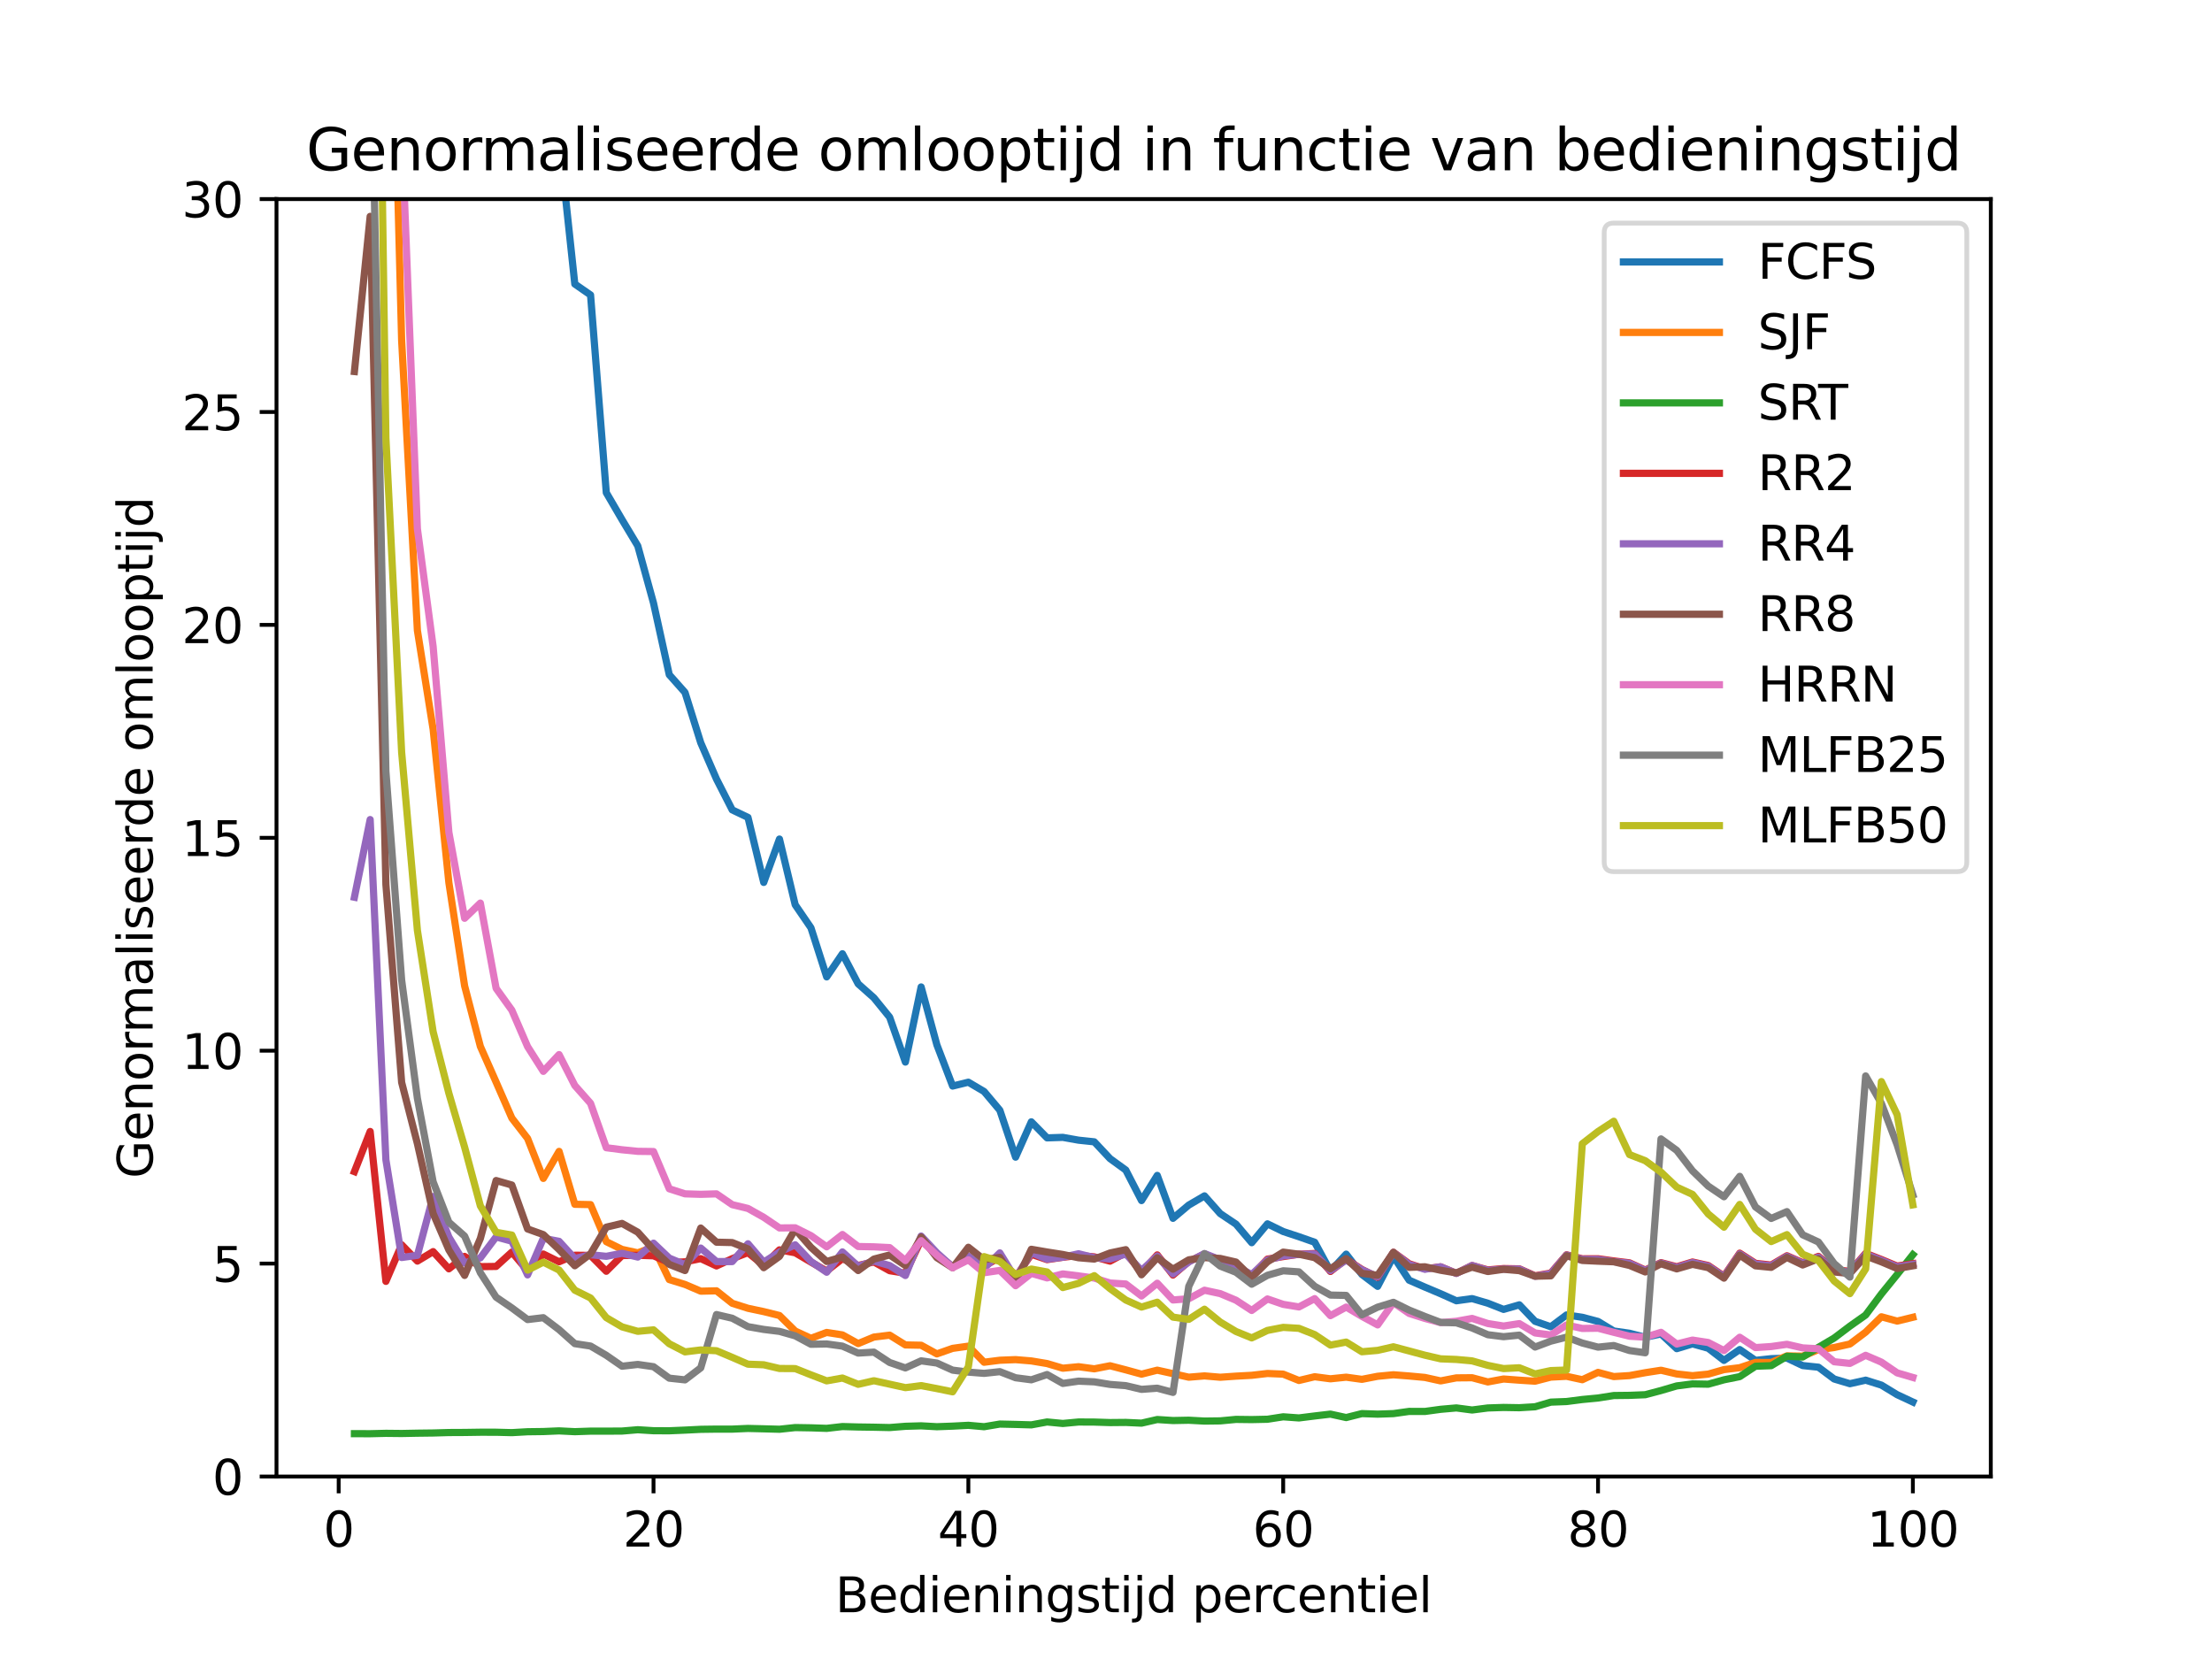 <?xml version="1.0" encoding="utf-8" standalone="no"?>
<!DOCTYPE svg PUBLIC "-//W3C//DTD SVG 1.1//EN"
  "http://www.w3.org/Graphics/SVG/1.1/DTD/svg11.dtd">
<svg xmlns:xlink="http://www.w3.org/1999/xlink" width="460.8pt" height="345.6pt" viewBox="0 0 460.8 345.6" xmlns="http://www.w3.org/2000/svg" version="1.1">
 <defs>
  <style type="text/css">*{stroke-linejoin: round; stroke-linecap: butt}</style>
 </defs>
 <g id="figure_1">
  <g id="patch_1">
   <path d="M 0 345.6 
L 460.8 345.6 
L 460.8 0 
L 0 0 
z
" style="fill: #ffffff"/>
  </g>
  <g id="axes_1">
   <g id="patch_2">
    <path d="M 57.6 307.584 
L 414.72 307.584 
L 414.72 41.472 
L 57.6 41.472 
z
" style="fill: #ffffff"/>
   </g>
   <g id="matplotlib.axis_1">
    <g id="xtick_1">
     <g id="line2d_1">
      <defs>
       <path id="m049ed0a4de" d="M 0 0 
L 0 3.5 
" style="stroke: #000000; stroke-width: 0.8"/>
      </defs>
      <g>
       <use xlink:href="#m049ed0a4de" x="70.553" y="307.584" style="stroke: #000000; stroke-width: 0.8"/>
      </g>
     </g>
     <g id="text_1">
      <!-- 0 -->
      <g transform="translate(67.372 322.182)scale(0.1 -0.1)">
       <defs>
        <path id="DejaVuSans-30" d="M 2034 4250 
Q 1547 4250 1301 3770 
Q 1056 3291 1056 2328 
Q 1056 1369 1301 889 
Q 1547 409 2034 409 
Q 2525 409 2770 889 
Q 3016 1369 3016 2328 
Q 3016 3291 2770 3770 
Q 2525 4250 2034 4250 
z
M 2034 4750 
Q 2819 4750 3233 4129 
Q 3647 3509 3647 2328 
Q 3647 1150 3233 529 
Q 2819 -91 2034 -91 
Q 1250 -91 836 529 
Q 422 1150 422 2328 
Q 422 3509 836 4129 
Q 1250 4750 2034 4750 
z
" transform="scale(0.016)"/>
       </defs>
       <use xlink:href="#DejaVuSans-30"/>
      </g>
     </g>
    </g>
    <g id="xtick_2">
     <g id="line2d_2">
      <g>
       <use xlink:href="#m049ed0a4de" x="136.14" y="307.584" style="stroke: #000000; stroke-width: 0.8"/>
      </g>
     </g>
     <g id="text_2">
      <!-- 20 -->
      <g transform="translate(129.778 322.182)scale(0.1 -0.1)">
       <defs>
        <path id="DejaVuSans-32" d="M 1228 531 
L 3431 531 
L 3431 0 
L 469 0 
L 469 531 
Q 828 903 1448 1529 
Q 2069 2156 2228 2338 
Q 2531 2678 2651 2914 
Q 2772 3150 2772 3378 
Q 2772 3750 2511 3984 
Q 2250 4219 1831 4219 
Q 1534 4219 1204 4116 
Q 875 4013 500 3803 
L 500 4441 
Q 881 4594 1212 4672 
Q 1544 4750 1819 4750 
Q 2544 4750 2975 4387 
Q 3406 4025 3406 3419 
Q 3406 3131 3298 2873 
Q 3191 2616 2906 2266 
Q 2828 2175 2409 1742 
Q 1991 1309 1228 531 
z
" transform="scale(0.016)"/>
       </defs>
       <use xlink:href="#DejaVuSans-32"/>
       <use xlink:href="#DejaVuSans-30" x="63.623"/>
      </g>
     </g>
    </g>
    <g id="xtick_3">
     <g id="line2d_3">
      <g>
       <use xlink:href="#m049ed0a4de" x="201.727" y="307.584" style="stroke: #000000; stroke-width: 0.8"/>
      </g>
     </g>
     <g id="text_3">
      <!-- 40 -->
      <g transform="translate(195.364 322.182)scale(0.1 -0.1)">
       <defs>
        <path id="DejaVuSans-34" d="M 2419 4116 
L 825 1625 
L 2419 1625 
L 2419 4116 
z
M 2253 4666 
L 3047 4666 
L 3047 1625 
L 3713 1625 
L 3713 1100 
L 3047 1100 
L 3047 0 
L 2419 0 
L 2419 1100 
L 313 1100 
L 313 1709 
L 2253 4666 
z
" transform="scale(0.016)"/>
       </defs>
       <use xlink:href="#DejaVuSans-34"/>
       <use xlink:href="#DejaVuSans-30" x="63.623"/>
      </g>
     </g>
    </g>
    <g id="xtick_4">
     <g id="line2d_4">
      <g>
       <use xlink:href="#m049ed0a4de" x="267.314" y="307.584" style="stroke: #000000; stroke-width: 0.8"/>
      </g>
     </g>
     <g id="text_4">
      <!-- 60 -->
      <g transform="translate(260.951 322.182)scale(0.1 -0.1)">
       <defs>
        <path id="DejaVuSans-36" d="M 2113 2584 
Q 1688 2584 1439 2293 
Q 1191 2003 1191 1497 
Q 1191 994 1439 701 
Q 1688 409 2113 409 
Q 2538 409 2786 701 
Q 3034 994 3034 1497 
Q 3034 2003 2786 2293 
Q 2538 2584 2113 2584 
z
M 3366 4563 
L 3366 3988 
Q 3128 4100 2886 4159 
Q 2644 4219 2406 4219 
Q 1781 4219 1451 3797 
Q 1122 3375 1075 2522 
Q 1259 2794 1537 2939 
Q 1816 3084 2150 3084 
Q 2853 3084 3261 2657 
Q 3669 2231 3669 1497 
Q 3669 778 3244 343 
Q 2819 -91 2113 -91 
Q 1303 -91 875 529 
Q 447 1150 447 2328 
Q 447 3434 972 4092 
Q 1497 4750 2381 4750 
Q 2619 4750 2861 4703 
Q 3103 4656 3366 4563 
z
" transform="scale(0.016)"/>
       </defs>
       <use xlink:href="#DejaVuSans-36"/>
       <use xlink:href="#DejaVuSans-30" x="63.623"/>
      </g>
     </g>
    </g>
    <g id="xtick_5">
     <g id="line2d_5">
      <g>
       <use xlink:href="#m049ed0a4de" x="332.9" y="307.584" style="stroke: #000000; stroke-width: 0.8"/>
      </g>
     </g>
     <g id="text_5">
      <!-- 80 -->
      <g transform="translate(326.538 322.182)scale(0.1 -0.1)">
       <defs>
        <path id="DejaVuSans-38" d="M 2034 2216 
Q 1584 2216 1326 1975 
Q 1069 1734 1069 1313 
Q 1069 891 1326 650 
Q 1584 409 2034 409 
Q 2484 409 2743 651 
Q 3003 894 3003 1313 
Q 3003 1734 2745 1975 
Q 2488 2216 2034 2216 
z
M 1403 2484 
Q 997 2584 770 2862 
Q 544 3141 544 3541 
Q 544 4100 942 4425 
Q 1341 4750 2034 4750 
Q 2731 4750 3128 4425 
Q 3525 4100 3525 3541 
Q 3525 3141 3298 2862 
Q 3072 2584 2669 2484 
Q 3125 2378 3379 2068 
Q 3634 1759 3634 1313 
Q 3634 634 3220 271 
Q 2806 -91 2034 -91 
Q 1263 -91 848 271 
Q 434 634 434 1313 
Q 434 1759 690 2068 
Q 947 2378 1403 2484 
z
M 1172 3481 
Q 1172 3119 1398 2916 
Q 1625 2713 2034 2713 
Q 2441 2713 2670 2916 
Q 2900 3119 2900 3481 
Q 2900 3844 2670 4047 
Q 2441 4250 2034 4250 
Q 1625 4250 1398 4047 
Q 1172 3844 1172 3481 
z
" transform="scale(0.016)"/>
       </defs>
       <use xlink:href="#DejaVuSans-38"/>
       <use xlink:href="#DejaVuSans-30" x="63.623"/>
      </g>
     </g>
    </g>
    <g id="xtick_6">
     <g id="line2d_6">
      <g>
       <use xlink:href="#m049ed0a4de" x="398.487" y="307.584" style="stroke: #000000; stroke-width: 0.8"/>
      </g>
     </g>
     <g id="text_6">
      <!-- 100 -->
      <g transform="translate(388.944 322.182)scale(0.1 -0.1)">
       <defs>
        <path id="DejaVuSans-31" d="M 794 531 
L 1825 531 
L 1825 4091 
L 703 3866 
L 703 4441 
L 1819 4666 
L 2450 4666 
L 2450 531 
L 3481 531 
L 3481 0 
L 794 0 
L 794 531 
z
" transform="scale(0.016)"/>
       </defs>
       <use xlink:href="#DejaVuSans-31"/>
       <use xlink:href="#DejaVuSans-30" x="63.623"/>
       <use xlink:href="#DejaVuSans-30" x="127.246"/>
      </g>
     </g>
    </g>
    <g id="text_7">
     <!-- Bedieningstijd percentiel -->
     <g transform="translate(174.003 335.861)scale(0.1 -0.1)">
      <defs>
       <path id="DejaVuSans-42" d="M 1259 2228 
L 1259 519 
L 2272 519 
Q 2781 519 3026 730 
Q 3272 941 3272 1375 
Q 3272 1813 3026 2020 
Q 2781 2228 2272 2228 
L 1259 2228 
z
M 1259 4147 
L 1259 2741 
L 2194 2741 
Q 2656 2741 2882 2914 
Q 3109 3088 3109 3444 
Q 3109 3797 2882 3972 
Q 2656 4147 2194 4147 
L 1259 4147 
z
M 628 4666 
L 2241 4666 
Q 2963 4666 3353 4366 
Q 3744 4066 3744 3513 
Q 3744 3084 3544 2831 
Q 3344 2578 2956 2516 
Q 3422 2416 3680 2098 
Q 3938 1781 3938 1306 
Q 3938 681 3513 340 
Q 3088 0 2303 0 
L 628 0 
L 628 4666 
z
" transform="scale(0.016)"/>
       <path id="DejaVuSans-65" d="M 3597 1894 
L 3597 1613 
L 953 1613 
Q 991 1019 1311 708 
Q 1631 397 2203 397 
Q 2534 397 2845 478 
Q 3156 559 3463 722 
L 3463 178 
Q 3153 47 2828 -22 
Q 2503 -91 2169 -91 
Q 1331 -91 842 396 
Q 353 884 353 1716 
Q 353 2575 817 3079 
Q 1281 3584 2069 3584 
Q 2775 3584 3186 3129 
Q 3597 2675 3597 1894 
z
M 3022 2063 
Q 3016 2534 2758 2815 
Q 2500 3097 2075 3097 
Q 1594 3097 1305 2825 
Q 1016 2553 972 2059 
L 3022 2063 
z
" transform="scale(0.016)"/>
       <path id="DejaVuSans-64" d="M 2906 2969 
L 2906 4863 
L 3481 4863 
L 3481 0 
L 2906 0 
L 2906 525 
Q 2725 213 2448 61 
Q 2172 -91 1784 -91 
Q 1150 -91 751 415 
Q 353 922 353 1747 
Q 353 2572 751 3078 
Q 1150 3584 1784 3584 
Q 2172 3584 2448 3432 
Q 2725 3281 2906 2969 
z
M 947 1747 
Q 947 1113 1208 752 
Q 1469 391 1925 391 
Q 2381 391 2643 752 
Q 2906 1113 2906 1747 
Q 2906 2381 2643 2742 
Q 2381 3103 1925 3103 
Q 1469 3103 1208 2742 
Q 947 2381 947 1747 
z
" transform="scale(0.016)"/>
       <path id="DejaVuSans-69" d="M 603 3500 
L 1178 3500 
L 1178 0 
L 603 0 
L 603 3500 
z
M 603 4863 
L 1178 4863 
L 1178 4134 
L 603 4134 
L 603 4863 
z
" transform="scale(0.016)"/>
       <path id="DejaVuSans-6e" d="M 3513 2113 
L 3513 0 
L 2938 0 
L 2938 2094 
Q 2938 2591 2744 2837 
Q 2550 3084 2163 3084 
Q 1697 3084 1428 2787 
Q 1159 2491 1159 1978 
L 1159 0 
L 581 0 
L 581 3500 
L 1159 3500 
L 1159 2956 
Q 1366 3272 1645 3428 
Q 1925 3584 2291 3584 
Q 2894 3584 3203 3211 
Q 3513 2838 3513 2113 
z
" transform="scale(0.016)"/>
       <path id="DejaVuSans-67" d="M 2906 1791 
Q 2906 2416 2648 2759 
Q 2391 3103 1925 3103 
Q 1463 3103 1205 2759 
Q 947 2416 947 1791 
Q 947 1169 1205 825 
Q 1463 481 1925 481 
Q 2391 481 2648 825 
Q 2906 1169 2906 1791 
z
M 3481 434 
Q 3481 -459 3084 -895 
Q 2688 -1331 1869 -1331 
Q 1566 -1331 1297 -1286 
Q 1028 -1241 775 -1147 
L 775 -588 
Q 1028 -725 1275 -790 
Q 1522 -856 1778 -856 
Q 2344 -856 2625 -561 
Q 2906 -266 2906 331 
L 2906 616 
Q 2728 306 2450 153 
Q 2172 0 1784 0 
Q 1141 0 747 490 
Q 353 981 353 1791 
Q 353 2603 747 3093 
Q 1141 3584 1784 3584 
Q 2172 3584 2450 3431 
Q 2728 3278 2906 2969 
L 2906 3500 
L 3481 3500 
L 3481 434 
z
" transform="scale(0.016)"/>
       <path id="DejaVuSans-73" d="M 2834 3397 
L 2834 2853 
Q 2591 2978 2328 3040 
Q 2066 3103 1784 3103 
Q 1356 3103 1142 2972 
Q 928 2841 928 2578 
Q 928 2378 1081 2264 
Q 1234 2150 1697 2047 
L 1894 2003 
Q 2506 1872 2764 1633 
Q 3022 1394 3022 966 
Q 3022 478 2636 193 
Q 2250 -91 1575 -91 
Q 1294 -91 989 -36 
Q 684 19 347 128 
L 347 722 
Q 666 556 975 473 
Q 1284 391 1588 391 
Q 1994 391 2212 530 
Q 2431 669 2431 922 
Q 2431 1156 2273 1281 
Q 2116 1406 1581 1522 
L 1381 1569 
Q 847 1681 609 1914 
Q 372 2147 372 2553 
Q 372 3047 722 3315 
Q 1072 3584 1716 3584 
Q 2034 3584 2315 3537 
Q 2597 3491 2834 3397 
z
" transform="scale(0.016)"/>
       <path id="DejaVuSans-74" d="M 1172 4494 
L 1172 3500 
L 2356 3500 
L 2356 3053 
L 1172 3053 
L 1172 1153 
Q 1172 725 1289 603 
Q 1406 481 1766 481 
L 2356 481 
L 2356 0 
L 1766 0 
Q 1100 0 847 248 
Q 594 497 594 1153 
L 594 3053 
L 172 3053 
L 172 3500 
L 594 3500 
L 594 4494 
L 1172 4494 
z
" transform="scale(0.016)"/>
       <path id="DejaVuSans-6a" d="M 603 3500 
L 1178 3500 
L 1178 -63 
Q 1178 -731 923 -1031 
Q 669 -1331 103 -1331 
L -116 -1331 
L -116 -844 
L 38 -844 
Q 366 -844 484 -692 
Q 603 -541 603 -63 
L 603 3500 
z
M 603 4863 
L 1178 4863 
L 1178 4134 
L 603 4134 
L 603 4863 
z
" transform="scale(0.016)"/>
       <path id="DejaVuSans-20" transform="scale(0.016)"/>
       <path id="DejaVuSans-70" d="M 1159 525 
L 1159 -1331 
L 581 -1331 
L 581 3500 
L 1159 3500 
L 1159 2969 
Q 1341 3281 1617 3432 
Q 1894 3584 2278 3584 
Q 2916 3584 3314 3078 
Q 3713 2572 3713 1747 
Q 3713 922 3314 415 
Q 2916 -91 2278 -91 
Q 1894 -91 1617 61 
Q 1341 213 1159 525 
z
M 3116 1747 
Q 3116 2381 2855 2742 
Q 2594 3103 2138 3103 
Q 1681 3103 1420 2742 
Q 1159 2381 1159 1747 
Q 1159 1113 1420 752 
Q 1681 391 2138 391 
Q 2594 391 2855 752 
Q 3116 1113 3116 1747 
z
" transform="scale(0.016)"/>
       <path id="DejaVuSans-72" d="M 2631 2963 
Q 2534 3019 2420 3045 
Q 2306 3072 2169 3072 
Q 1681 3072 1420 2755 
Q 1159 2438 1159 1844 
L 1159 0 
L 581 0 
L 581 3500 
L 1159 3500 
L 1159 2956 
Q 1341 3275 1631 3429 
Q 1922 3584 2338 3584 
Q 2397 3584 2469 3576 
Q 2541 3569 2628 3553 
L 2631 2963 
z
" transform="scale(0.016)"/>
       <path id="DejaVuSans-63" d="M 3122 3366 
L 3122 2828 
Q 2878 2963 2633 3030 
Q 2388 3097 2138 3097 
Q 1578 3097 1268 2742 
Q 959 2388 959 1747 
Q 959 1106 1268 751 
Q 1578 397 2138 397 
Q 2388 397 2633 464 
Q 2878 531 3122 666 
L 3122 134 
Q 2881 22 2623 -34 
Q 2366 -91 2075 -91 
Q 1284 -91 818 406 
Q 353 903 353 1747 
Q 353 2603 823 3093 
Q 1294 3584 2113 3584 
Q 2378 3584 2631 3529 
Q 2884 3475 3122 3366 
z
" transform="scale(0.016)"/>
       <path id="DejaVuSans-6c" d="M 603 4863 
L 1178 4863 
L 1178 0 
L 603 0 
L 603 4863 
z
" transform="scale(0.016)"/>
      </defs>
      <use xlink:href="#DejaVuSans-42"/>
      <use xlink:href="#DejaVuSans-65" x="68.604"/>
      <use xlink:href="#DejaVuSans-64" x="130.127"/>
      <use xlink:href="#DejaVuSans-69" x="193.604"/>
      <use xlink:href="#DejaVuSans-65" x="221.387"/>
      <use xlink:href="#DejaVuSans-6e" x="282.91"/>
      <use xlink:href="#DejaVuSans-69" x="346.289"/>
      <use xlink:href="#DejaVuSans-6e" x="374.072"/>
      <use xlink:href="#DejaVuSans-67" x="437.451"/>
      <use xlink:href="#DejaVuSans-73" x="500.928"/>
      <use xlink:href="#DejaVuSans-74" x="553.027"/>
      <use xlink:href="#DejaVuSans-69" x="592.236"/>
      <use xlink:href="#DejaVuSans-6a" x="620.02"/>
      <use xlink:href="#DejaVuSans-64" x="647.803"/>
      <use xlink:href="#DejaVuSans-20" x="711.279"/>
      <use xlink:href="#DejaVuSans-70" x="743.066"/>
      <use xlink:href="#DejaVuSans-65" x="806.543"/>
      <use xlink:href="#DejaVuSans-72" x="868.066"/>
      <use xlink:href="#DejaVuSans-63" x="906.93"/>
      <use xlink:href="#DejaVuSans-65" x="961.91"/>
      <use xlink:href="#DejaVuSans-6e" x="1023.434"/>
      <use xlink:href="#DejaVuSans-74" x="1086.812"/>
      <use xlink:href="#DejaVuSans-69" x="1126.021"/>
      <use xlink:href="#DejaVuSans-65" x="1153.805"/>
      <use xlink:href="#DejaVuSans-6c" x="1215.328"/>
     </g>
    </g>
   </g>
   <g id="matplotlib.axis_2">
    <g id="ytick_1">
     <g id="line2d_7">
      <defs>
       <path id="ma20e626a9a" d="M 0 0 
L -3.5 0 
" style="stroke: #000000; stroke-width: 0.8"/>
      </defs>
      <g>
       <use xlink:href="#ma20e626a9a" x="57.6" y="307.584" style="stroke: #000000; stroke-width: 0.8"/>
      </g>
     </g>
     <g id="text_8">
      <!-- 0 -->
      <g transform="translate(44.237 311.383)scale(0.1 -0.1)">
       <use xlink:href="#DejaVuSans-30"/>
      </g>
     </g>
    </g>
    <g id="ytick_2">
     <g id="line2d_8">
      <g>
       <use xlink:href="#ma20e626a9a" x="57.6" y="263.232" style="stroke: #000000; stroke-width: 0.8"/>
      </g>
     </g>
     <g id="text_9">
      <!-- 5 -->
      <g transform="translate(44.237 267.031)scale(0.1 -0.1)">
       <defs>
        <path id="DejaVuSans-35" d="M 691 4666 
L 3169 4666 
L 3169 4134 
L 1269 4134 
L 1269 2991 
Q 1406 3038 1543 3061 
Q 1681 3084 1819 3084 
Q 2600 3084 3056 2656 
Q 3513 2228 3513 1497 
Q 3513 744 3044 326 
Q 2575 -91 1722 -91 
Q 1428 -91 1123 -41 
Q 819 9 494 109 
L 494 744 
Q 775 591 1075 516 
Q 1375 441 1709 441 
Q 2250 441 2565 725 
Q 2881 1009 2881 1497 
Q 2881 1984 2565 2268 
Q 2250 2553 1709 2553 
Q 1456 2553 1204 2497 
Q 953 2441 691 2322 
L 691 4666 
z
" transform="scale(0.016)"/>
       </defs>
       <use xlink:href="#DejaVuSans-35"/>
      </g>
     </g>
    </g>
    <g id="ytick_3">
     <g id="line2d_9">
      <g>
       <use xlink:href="#ma20e626a9a" x="57.6" y="218.88" style="stroke: #000000; stroke-width: 0.8"/>
      </g>
     </g>
     <g id="text_10">
      <!-- 10 -->
      <g transform="translate(37.875 222.679)scale(0.1 -0.1)">
       <use xlink:href="#DejaVuSans-31"/>
       <use xlink:href="#DejaVuSans-30" x="63.623"/>
      </g>
     </g>
    </g>
    <g id="ytick_4">
     <g id="line2d_10">
      <g>
       <use xlink:href="#ma20e626a9a" x="57.6" y="174.528" style="stroke: #000000; stroke-width: 0.8"/>
      </g>
     </g>
     <g id="text_11">
      <!-- 15 -->
      <g transform="translate(37.875 178.327)scale(0.1 -0.1)">
       <use xlink:href="#DejaVuSans-31"/>
       <use xlink:href="#DejaVuSans-35" x="63.623"/>
      </g>
     </g>
    </g>
    <g id="ytick_5">
     <g id="line2d_11">
      <g>
       <use xlink:href="#ma20e626a9a" x="57.6" y="130.176" style="stroke: #000000; stroke-width: 0.8"/>
      </g>
     </g>
     <g id="text_12">
      <!-- 20 -->
      <g transform="translate(37.875 133.975)scale(0.1 -0.1)">
       <use xlink:href="#DejaVuSans-32"/>
       <use xlink:href="#DejaVuSans-30" x="63.623"/>
      </g>
     </g>
    </g>
    <g id="ytick_6">
     <g id="line2d_12">
      <g>
       <use xlink:href="#ma20e626a9a" x="57.6" y="85.824" style="stroke: #000000; stroke-width: 0.8"/>
      </g>
     </g>
     <g id="text_13">
      <!-- 25 -->
      <g transform="translate(37.875 89.623)scale(0.1 -0.1)">
       <use xlink:href="#DejaVuSans-32"/>
       <use xlink:href="#DejaVuSans-35" x="63.623"/>
      </g>
     </g>
    </g>
    <g id="ytick_7">
     <g id="line2d_13">
      <g>
       <use xlink:href="#ma20e626a9a" x="57.6" y="41.472" style="stroke: #000000; stroke-width: 0.8"/>
      </g>
     </g>
     <g id="text_14">
      <!-- 30 -->
      <g transform="translate(37.875 45.271)scale(0.1 -0.1)">
       <defs>
        <path id="DejaVuSans-33" d="M 2597 2516 
Q 3050 2419 3304 2112 
Q 3559 1806 3559 1356 
Q 3559 666 3084 287 
Q 2609 -91 1734 -91 
Q 1441 -91 1130 -33 
Q 819 25 488 141 
L 488 750 
Q 750 597 1062 519 
Q 1375 441 1716 441 
Q 2309 441 2620 675 
Q 2931 909 2931 1356 
Q 2931 1769 2642 2001 
Q 2353 2234 1838 2234 
L 1294 2234 
L 1294 2753 
L 1863 2753 
Q 2328 2753 2575 2939 
Q 2822 3125 2822 3475 
Q 2822 3834 2567 4026 
Q 2313 4219 1838 4219 
Q 1578 4219 1281 4162 
Q 984 4106 628 3988 
L 628 4550 
Q 988 4650 1302 4700 
Q 1616 4750 1894 4750 
Q 2613 4750 3031 4423 
Q 3450 4097 3450 3541 
Q 3450 3153 3228 2886 
Q 3006 2619 2597 2516 
z
" transform="scale(0.016)"/>
       </defs>
       <use xlink:href="#DejaVuSans-33"/>
       <use xlink:href="#DejaVuSans-30" x="63.623"/>
      </g>
     </g>
    </g>
    <g id="text_15">
     <!-- Genormaliseerde omlooptijd -->
     <g transform="translate(31.795 245.477)rotate(-90)scale(0.1 -0.1)">
      <defs>
       <path id="DejaVuSans-47" d="M 3809 666 
L 3809 1919 
L 2778 1919 
L 2778 2438 
L 4434 2438 
L 4434 434 
Q 4069 175 3628 42 
Q 3188 -91 2688 -91 
Q 1594 -91 976 548 
Q 359 1188 359 2328 
Q 359 3472 976 4111 
Q 1594 4750 2688 4750 
Q 3144 4750 3555 4637 
Q 3966 4525 4313 4306 
L 4313 3634 
Q 3963 3931 3569 4081 
Q 3175 4231 2741 4231 
Q 1884 4231 1454 3753 
Q 1025 3275 1025 2328 
Q 1025 1384 1454 906 
Q 1884 428 2741 428 
Q 3075 428 3337 486 
Q 3600 544 3809 666 
z
" transform="scale(0.016)"/>
       <path id="DejaVuSans-6f" d="M 1959 3097 
Q 1497 3097 1228 2736 
Q 959 2375 959 1747 
Q 959 1119 1226 758 
Q 1494 397 1959 397 
Q 2419 397 2687 759 
Q 2956 1122 2956 1747 
Q 2956 2369 2687 2733 
Q 2419 3097 1959 3097 
z
M 1959 3584 
Q 2709 3584 3137 3096 
Q 3566 2609 3566 1747 
Q 3566 888 3137 398 
Q 2709 -91 1959 -91 
Q 1206 -91 779 398 
Q 353 888 353 1747 
Q 353 2609 779 3096 
Q 1206 3584 1959 3584 
z
" transform="scale(0.016)"/>
       <path id="DejaVuSans-6d" d="M 3328 2828 
Q 3544 3216 3844 3400 
Q 4144 3584 4550 3584 
Q 5097 3584 5394 3201 
Q 5691 2819 5691 2113 
L 5691 0 
L 5113 0 
L 5113 2094 
Q 5113 2597 4934 2840 
Q 4756 3084 4391 3084 
Q 3944 3084 3684 2787 
Q 3425 2491 3425 1978 
L 3425 0 
L 2847 0 
L 2847 2094 
Q 2847 2600 2669 2842 
Q 2491 3084 2119 3084 
Q 1678 3084 1418 2786 
Q 1159 2488 1159 1978 
L 1159 0 
L 581 0 
L 581 3500 
L 1159 3500 
L 1159 2956 
Q 1356 3278 1631 3431 
Q 1906 3584 2284 3584 
Q 2666 3584 2933 3390 
Q 3200 3197 3328 2828 
z
" transform="scale(0.016)"/>
       <path id="DejaVuSans-61" d="M 2194 1759 
Q 1497 1759 1228 1600 
Q 959 1441 959 1056 
Q 959 750 1161 570 
Q 1363 391 1709 391 
Q 2188 391 2477 730 
Q 2766 1069 2766 1631 
L 2766 1759 
L 2194 1759 
z
M 3341 1997 
L 3341 0 
L 2766 0 
L 2766 531 
Q 2569 213 2275 61 
Q 1981 -91 1556 -91 
Q 1019 -91 701 211 
Q 384 513 384 1019 
Q 384 1609 779 1909 
Q 1175 2209 1959 2209 
L 2766 2209 
L 2766 2266 
Q 2766 2663 2505 2880 
Q 2244 3097 1772 3097 
Q 1472 3097 1187 3025 
Q 903 2953 641 2809 
L 641 3341 
Q 956 3463 1253 3523 
Q 1550 3584 1831 3584 
Q 2591 3584 2966 3190 
Q 3341 2797 3341 1997 
z
" transform="scale(0.016)"/>
      </defs>
      <use xlink:href="#DejaVuSans-47"/>
      <use xlink:href="#DejaVuSans-65" x="77.49"/>
      <use xlink:href="#DejaVuSans-6e" x="139.014"/>
      <use xlink:href="#DejaVuSans-6f" x="202.393"/>
      <use xlink:href="#DejaVuSans-72" x="263.574"/>
      <use xlink:href="#DejaVuSans-6d" x="302.938"/>
      <use xlink:href="#DejaVuSans-61" x="400.35"/>
      <use xlink:href="#DejaVuSans-6c" x="461.629"/>
      <use xlink:href="#DejaVuSans-69" x="489.412"/>
      <use xlink:href="#DejaVuSans-73" x="517.195"/>
      <use xlink:href="#DejaVuSans-65" x="569.295"/>
      <use xlink:href="#DejaVuSans-65" x="630.818"/>
      <use xlink:href="#DejaVuSans-72" x="692.342"/>
      <use xlink:href="#DejaVuSans-64" x="731.705"/>
      <use xlink:href="#DejaVuSans-65" x="795.182"/>
      <use xlink:href="#DejaVuSans-20" x="856.705"/>
      <use xlink:href="#DejaVuSans-6f" x="888.492"/>
      <use xlink:href="#DejaVuSans-6d" x="949.674"/>
      <use xlink:href="#DejaVuSans-6c" x="1047.086"/>
      <use xlink:href="#DejaVuSans-6f" x="1074.869"/>
      <use xlink:href="#DejaVuSans-6f" x="1136.051"/>
      <use xlink:href="#DejaVuSans-70" x="1197.232"/>
      <use xlink:href="#DejaVuSans-74" x="1260.709"/>
      <use xlink:href="#DejaVuSans-69" x="1299.918"/>
      <use xlink:href="#DejaVuSans-6a" x="1327.701"/>
      <use xlink:href="#DejaVuSans-64" x="1355.484"/>
     </g>
    </g>
   </g>
   <g id="line2d_14">
    <path d="M 109.464 -1 
L 109.905 6.052 
L 113.185 21.254 
L 116.464 28.535 
L 119.743 59.171 
L 123.023 61.446 
L 126.302 102.634 
L 129.581 108.253 
L 132.861 113.718 
L 136.14 125.634 
L 139.42 140.558 
L 142.699 144.251 
L 145.978 154.735 
L 149.258 162.294 
L 152.537 168.717 
L 155.816 170.277 
L 159.096 183.825 
L 162.375 174.79 
L 165.654 188.482 
L 168.934 193.275 
L 172.213 203.503 
L 175.492 198.684 
L 178.772 204.95 
L 182.051 207.866 
L 185.33 211.904 
L 188.61 221.248 
L 191.889 205.603 
L 195.168 217.663 
L 198.448 226.244 
L 201.727 225.442 
L 205.006 227.381 
L 208.286 231.281 
L 211.565 241.053 
L 214.844 233.696 
L 218.124 237.04 
L 221.403 236.935 
L 224.682 237.519 
L 227.962 237.864 
L 231.241 241.363 
L 234.52 243.741 
L 237.8 250.101 
L 241.079 244.859 
L 244.358 253.798 
L 247.638 251.039 
L 250.917 249.124 
L 254.196 252.812 
L 257.476 255.01 
L 260.755 258.875 
L 264.034 254.952 
L 267.314 256.549 
L 270.593 257.631 
L 273.872 258.782 
L 277.152 264.803 
L 280.431 261.261 
L 283.71 265.493 
L 286.99 267.971 
L 290.269 261.724 
L 293.548 266.69 
L 296.828 268.123 
L 300.107 269.506 
L 303.386 270.973 
L 306.666 270.521 
L 309.945 271.483 
L 313.224 272.772 
L 316.504 271.82 
L 319.783 275.249 
L 323.062 276.386 
L 326.342 273.927 
L 329.621 274.415 
L 332.9 275.281 
L 336.18 277.273 
L 339.459 277.742 
L 342.739 278.58 
L 346.018 277.872 
L 349.297 280.949 
L 352.577 279.954 
L 355.856 280.868 
L 359.135 283.393 
L 362.415 281.133 
L 365.694 283.393 
L 368.973 283.036 
L 372.253 282.916 
L 375.532 284.472 
L 378.811 284.815 
L 382.091 287.27 
L 385.37 288.25 
L 388.649 287.515 
L 391.929 288.542 
L 395.208 290.537 
L 398.487 292.071 
" clip-path="url(#p66919ac87d)" style="fill: none; stroke: #1f77b4; stroke-width: 1.5; stroke-linecap: square"/>
   </g>
   <g id="line2d_15">
    <path d="M 81.796 -1 
L 83.671 70.95 
L 86.95 131.332 
L 90.229 151.923 
L 93.509 183.876 
L 96.788 205.378 
L 100.067 217.99 
L 103.347 225.416 
L 106.626 232.92 
L 109.905 237.157 
L 113.185 245.487 
L 116.464 239.854 
L 119.743 250.875 
L 123.023 250.943 
L 126.302 258.659 
L 129.581 260.272 
L 132.861 260.987 
L 136.14 259.78 
L 139.42 266.56 
L 142.699 267.575 
L 145.978 268.976 
L 149.258 268.902 
L 152.537 271.5 
L 155.816 272.54 
L 159.096 273.231 
L 162.375 274.043 
L 165.654 277.281 
L 168.934 278.795 
L 172.213 277.572 
L 175.492 278.085 
L 178.772 279.892 
L 182.051 278.534 
L 185.33 278.136 
L 188.61 280.173 
L 191.889 280.238 
L 195.168 282.039 
L 198.448 280.89 
L 201.727 280.429 
L 205.006 283.779 
L 208.286 283.363 
L 211.565 283.236 
L 214.844 283.506 
L 218.124 284.054 
L 221.403 285.023 
L 224.682 284.711 
L 227.962 285.151 
L 231.241 284.51 
L 234.52 285.365 
L 237.8 286.261 
L 241.079 285.432 
L 244.358 286.154 
L 247.638 286.894 
L 250.917 286.624 
L 254.196 286.904 
L 257.476 286.676 
L 260.755 286.499 
L 264.034 286.119 
L 267.314 286.259 
L 270.593 287.578 
L 273.872 286.799 
L 277.152 287.23 
L 280.431 286.893 
L 283.71 287.342 
L 286.99 286.705 
L 290.269 286.389 
L 293.548 286.641 
L 296.828 286.946 
L 300.107 287.666 
L 303.386 287.037 
L 306.666 287.008 
L 309.945 287.884 
L 313.224 287.272 
L 316.504 287.516 
L 319.783 287.725 
L 323.062 286.877 
L 326.342 286.707 
L 329.621 287.418 
L 332.9 285.894 
L 336.18 286.765 
L 339.459 286.559 
L 342.739 285.956 
L 346.018 285.446 
L 349.297 286.22 
L 352.577 286.578 
L 355.856 286.252 
L 359.135 285.316 
L 362.415 284.916 
L 365.694 283.82 
L 368.973 283.829 
L 372.253 282.453 
L 375.532 282.506 
L 378.811 281.149 
L 382.091 280.715 
L 385.37 279.982 
L 388.649 277.51 
L 391.929 274.31 
L 395.208 275.208 
L 398.487 274.413 
" clip-path="url(#p66919ac87d)" style="fill: none; stroke: #ff7f0e; stroke-width: 1.5; stroke-linecap: square"/>
   </g>
   <g id="line2d_16">
    <path d="M 73.833 298.66 
L 77.112 298.669 
L 80.391 298.589 
L 83.671 298.623 
L 86.95 298.558 
L 90.229 298.518 
L 93.509 298.423 
L 96.788 298.406 
L 100.067 298.357 
L 103.347 298.359 
L 106.626 298.444 
L 109.905 298.258 
L 113.185 298.217 
L 116.464 298.078 
L 119.743 298.244 
L 123.023 298.132 
L 126.302 298.135 
L 129.581 298.114 
L 132.861 297.839 
L 136.14 298.044 
L 139.42 298.057 
L 142.699 297.918 
L 145.978 297.754 
L 149.258 297.71 
L 152.537 297.711 
L 155.816 297.569 
L 159.096 297.648 
L 162.375 297.737 
L 165.654 297.388 
L 168.934 297.442 
L 172.213 297.554 
L 175.492 297.178 
L 178.772 297.267 
L 182.051 297.313 
L 185.33 297.386 
L 188.61 297.124 
L 191.889 297.027 
L 195.168 297.21 
L 198.448 297.091 
L 201.727 296.917 
L 205.006 297.21 
L 208.286 296.658 
L 211.565 296.732 
L 214.844 296.826 
L 218.124 296.222 
L 221.403 296.534 
L 224.682 296.228 
L 227.962 296.243 
L 231.241 296.348 
L 234.52 296.317 
L 237.8 296.465 
L 241.079 295.711 
L 244.358 295.923 
L 247.638 295.857 
L 250.917 296.035 
L 254.196 295.995 
L 257.476 295.685 
L 260.755 295.725 
L 264.034 295.655 
L 267.314 295.146 
L 270.593 295.382 
L 273.872 294.972 
L 277.152 294.586 
L 280.431 295.304 
L 283.71 294.478 
L 286.99 294.591 
L 290.269 294.48 
L 293.548 294.021 
L 296.828 294.033 
L 300.107 293.585 
L 303.386 293.298 
L 306.666 293.728 
L 309.945 293.305 
L 313.224 293.196 
L 316.504 293.253 
L 319.783 293.055 
L 323.062 292.088 
L 326.342 291.965 
L 329.621 291.542 
L 332.9 291.231 
L 336.18 290.714 
L 339.459 290.677 
L 342.739 290.545 
L 346.018 289.674 
L 349.297 288.711 
L 352.577 288.291 
L 355.856 288.353 
L 359.135 287.44 
L 362.415 286.777 
L 365.694 284.613 
L 368.973 284.494 
L 372.253 282.53 
L 375.532 282.689 
L 378.811 280.672 
L 382.091 278.736 
L 385.37 276.258 
L 388.649 273.943 
L 391.929 269.542 
L 395.208 265.509 
L 398.487 261.373 
" clip-path="url(#p66919ac87d)" style="fill: none; stroke: #2ca02c; stroke-width: 1.5; stroke-linecap: square"/>
   </g>
   <g id="line2d_17">
    <path d="M 73.833 244.072 
L 77.112 235.707 
L 80.391 266.931 
L 83.671 259.307 
L 86.95 262.708 
L 90.229 260.736 
L 93.509 264.319 
L 96.788 261.73 
L 100.067 263.865 
L 103.347 263.819 
L 106.626 260.838 
L 109.905 264.713 
L 113.185 261.238 
L 116.464 262.85 
L 119.743 261.485 
L 123.023 261.523 
L 126.302 264.826 
L 129.581 261.553 
L 132.861 261.497 
L 136.14 261.606 
L 139.42 263.023 
L 142.699 262.865 
L 145.978 262.192 
L 149.258 263.718 
L 152.537 262.202 
L 155.816 260.949 
L 159.096 263.615 
L 162.375 260.369 
L 165.654 260.975 
L 168.934 262.913 
L 172.213 264.772 
L 175.492 262.206 
L 178.772 263.62 
L 182.051 262.886 
L 185.33 264.712 
L 188.61 265.235 
L 191.889 258.298 
L 195.168 261.285 
L 198.448 263.893 
L 201.727 262.348 
L 205.006 263.789 
L 208.286 261.856 
L 211.565 266.111 
L 214.844 261.281 
L 218.124 262.401 
L 221.403 261.913 
L 224.682 261.538 
L 227.962 261.826 
L 231.241 262.721 
L 234.52 260.959 
L 237.8 265.091 
L 241.079 261.42 
L 244.358 265.613 
L 247.638 262.793 
L 250.917 261.256 
L 254.196 262.555 
L 257.476 263.644 
L 260.755 265.776 
L 264.034 262.299 
L 267.314 261.766 
L 270.593 261.281 
L 273.872 261.125 
L 277.152 264.857 
L 280.431 262.324 
L 283.71 264.447 
L 286.99 266.087 
L 290.269 260.866 
L 293.548 263.262 
L 296.828 264.332 
L 300.107 263.904 
L 303.386 265.253 
L 306.666 263.632 
L 309.945 264.552 
L 313.224 264.265 
L 316.504 264.325 
L 319.783 265.773 
L 323.062 265.213 
L 326.342 261.399 
L 329.621 262.234 
L 332.9 262.222 
L 336.18 262.675 
L 339.459 263.076 
L 342.739 264.581 
L 346.018 263.033 
L 349.297 263.894 
L 352.577 262.902 
L 355.856 263.631 
L 359.135 265.856 
L 362.415 261.057 
L 365.694 263.175 
L 368.973 263.535 
L 372.253 261.597 
L 375.532 263.048 
L 378.811 261.726 
L 382.091 264.486 
L 385.37 264.857 
L 388.649 261.1 
L 391.929 262.379 
L 395.208 263.746 
L 398.487 263.245 
" clip-path="url(#p66919ac87d)" style="fill: none; stroke: #d62728; stroke-width: 1.5; stroke-linecap: square"/>
   </g>
   <g id="line2d_18">
    <path d="M 73.833 186.911 
L 77.112 170.731 
L 80.391 241.606 
L 83.671 261.962 
L 86.95 261.512 
L 90.229 249.251 
L 93.509 257.702 
L 96.788 263.12 
L 100.067 262.033 
L 103.347 257.675 
L 106.626 258.562 
L 109.905 265.581 
L 113.185 257.963 
L 116.464 258.591 
L 119.743 262.179 
L 123.023 261.377 
L 126.302 261.716 
L 129.581 261.081 
L 132.861 261.869 
L 136.14 258.974 
L 139.42 262.091 
L 142.699 263.447 
L 145.978 259.996 
L 149.258 262.81 
L 152.537 262.81 
L 155.816 259.101 
L 159.096 262.928 
L 162.375 260.824 
L 165.654 259.316 
L 168.934 262.784 
L 172.213 265.029 
L 175.492 260.801 
L 178.772 263.795 
L 182.051 262.694 
L 185.33 263.64 
L 188.61 265.712 
L 191.889 257.492 
L 195.168 260.987 
L 198.448 263.933 
L 201.727 261.686 
L 205.006 264.187 
L 208.286 261.001 
L 211.565 266.338 
L 214.844 260.942 
L 218.124 262.304 
L 221.403 261.903 
L 224.682 261.179 
L 227.962 261.99 
L 231.241 262.279 
L 234.52 261.224 
L 237.8 264.664 
L 241.079 261.648 
L 244.358 265.384 
L 247.638 262.889 
L 250.917 261.141 
L 254.196 262.438 
L 257.476 263.816 
L 260.755 265.512 
L 264.034 262.473 
L 267.314 261.637 
L 270.593 261.293 
L 273.872 261.235 
L 277.152 264.679 
L 280.431 262.489 
L 283.71 264.524 
L 286.99 265.972 
L 290.269 260.931 
L 293.548 263.412 
L 296.828 264.411 
L 300.107 263.9 
L 303.386 265.282 
L 306.666 263.633 
L 309.945 264.655 
L 313.224 264.37 
L 316.504 264.383 
L 319.783 265.87 
L 323.062 265.326 
L 326.342 261.462 
L 329.621 262.351 
L 332.9 262.369 
L 336.18 262.824 
L 339.459 263.179 
L 342.739 264.689 
L 346.018 263.127 
L 349.297 264.049 
L 352.577 263.023 
L 355.856 263.776 
L 359.135 265.976 
L 362.415 261.22 
L 365.694 263.328 
L 368.973 263.686 
L 372.253 261.732 
L 375.532 263.187 
L 378.811 261.896 
L 382.091 264.617 
L 385.37 265.017 
L 388.649 261.263 
L 391.929 262.548 
L 395.208 263.917 
L 398.487 263.395 
" clip-path="url(#p66919ac87d)" style="fill: none; stroke: #9467bd; stroke-width: 1.5; stroke-linecap: square"/>
   </g>
   <g id="line2d_19">
    <path d="M 73.833 77.397 
L 77.112 45.073 
L 80.391 184.259 
L 83.671 225.483 
L 86.95 238.24 
L 90.229 252.782 
L 93.509 260.383 
L 96.788 265.691 
L 100.067 258.002 
L 103.347 245.926 
L 106.626 246.862 
L 109.905 256.016 
L 113.185 257.189 
L 116.464 260.303 
L 119.743 263.681 
L 123.023 261.201 
L 126.302 255.639 
L 129.581 254.861 
L 132.861 256.688 
L 136.14 260.342 
L 139.42 263.393 
L 142.699 264.68 
L 145.978 255.826 
L 149.258 258.771 
L 152.537 258.847 
L 155.816 260.17 
L 159.096 264.08 
L 162.375 261.727 
L 165.654 256.07 
L 168.934 259.839 
L 172.213 262.787 
L 175.492 261.856 
L 178.772 264.679 
L 182.051 262.289 
L 185.33 261.433 
L 188.61 263.637 
L 191.889 257.699 
L 195.168 261.992 
L 198.448 264.101 
L 201.727 259.829 
L 205.006 262.417 
L 208.286 261.942 
L 211.565 267.157 
L 214.844 260.249 
L 218.124 260.814 
L 221.403 261.33 
L 224.682 262.013 
L 227.962 262.287 
L 231.241 261.019 
L 234.52 260.328 
L 237.8 265.558 
L 241.079 262.013 
L 244.358 264.39 
L 247.638 262.446 
L 250.917 261.988 
L 254.196 262.154 
L 257.476 262.909 
L 260.755 266.116 
L 264.034 262.856 
L 267.314 260.842 
L 270.593 261.275 
L 273.872 261.99 
L 277.152 264.309 
L 280.431 262.195 
L 283.71 265.268 
L 286.99 265.663 
L 290.269 260.904 
L 293.548 264.018 
L 296.828 263.894 
L 300.107 264.618 
L 303.386 265.168 
L 306.666 263.973 
L 309.945 264.883 
L 313.224 264.419 
L 316.504 264.701 
L 319.783 265.861 
L 323.062 265.78 
L 326.342 261.594 
L 329.621 262.573 
L 332.9 262.728 
L 336.18 262.853 
L 339.459 263.616 
L 342.739 264.973 
L 346.018 263.266 
L 349.297 264.331 
L 352.577 263.384 
L 355.856 264.077 
L 359.135 266.259 
L 362.415 261.453 
L 365.694 263.694 
L 368.973 264.014 
L 372.253 261.943 
L 375.532 263.517 
L 378.811 262.219 
L 382.091 264.973 
L 385.37 265.289 
L 388.649 261.634 
L 391.929 262.866 
L 395.208 264.253 
L 398.487 263.694 
" clip-path="url(#p66919ac87d)" style="fill: none; stroke: #8c564b; stroke-width: 1.5; stroke-linecap: square"/>
   </g>
   <g id="line2d_20">
    <path d="M 82.688 -1 
L 83.671 26.404 
L 86.95 110.145 
L 90.229 134.676 
L 93.509 173.394 
L 96.788 191.295 
L 100.067 188.127 
L 103.347 205.879 
L 106.626 210.44 
L 109.905 218.026 
L 113.185 223.184 
L 116.464 219.689 
L 119.743 226.126 
L 123.023 229.836 
L 126.302 239.091 
L 129.581 239.516 
L 132.861 239.845 
L 136.14 239.885 
L 139.42 247.647 
L 142.699 248.699 
L 145.978 248.8 
L 149.258 248.703 
L 152.537 250.953 
L 155.816 251.742 
L 159.096 253.584 
L 162.375 255.802 
L 165.654 255.772 
L 168.934 257.406 
L 172.213 259.734 
L 175.492 257.168 
L 178.772 259.67 
L 182.051 259.737 
L 185.33 259.898 
L 188.61 262.6 
L 191.889 258.456 
L 195.168 261.48 
L 198.448 264.106 
L 201.727 262.445 
L 205.006 265.131 
L 208.286 264.655 
L 211.565 267.838 
L 214.844 265.261 
L 218.124 266.211 
L 221.403 265.381 
L 224.682 265.794 
L 227.962 266.24 
L 231.241 267.277 
L 234.52 267.479 
L 237.8 269.979 
L 241.079 267.319 
L 244.358 270.808 
L 247.638 270.552 
L 250.917 268.777 
L 254.196 269.482 
L 257.476 270.856 
L 260.755 272.992 
L 264.034 270.596 
L 267.314 271.719 
L 270.593 272.258 
L 273.872 270.533 
L 277.152 274.072 
L 280.431 272.288 
L 283.71 274.216 
L 286.99 276.003 
L 290.269 271.358 
L 293.548 273.606 
L 296.828 274.65 
L 300.107 275.524 
L 303.386 275.245 
L 306.666 274.652 
L 309.945 275.714 
L 313.224 276.237 
L 316.504 275.732 
L 319.783 277.681 
L 323.062 278.097 
L 326.342 276.019 
L 329.621 276.742 
L 332.9 276.692 
L 336.18 277.546 
L 339.459 278.357 
L 342.739 278.561 
L 346.018 277.549 
L 349.297 279.985 
L 352.577 279.165 
L 355.856 279.665 
L 359.135 281.343 
L 362.415 278.576 
L 365.694 280.728 
L 368.973 280.508 
L 372.253 280.041 
L 375.532 280.793 
L 378.811 280.972 
L 382.091 283.674 
L 385.37 284.022 
L 388.649 282.336 
L 391.929 283.757 
L 395.208 285.994 
L 398.487 286.954 
" clip-path="url(#p66919ac87d)" style="fill: none; stroke: #e377c2; stroke-width: 1.5; stroke-linecap: square"/>
   </g>
   <g id="line2d_21">
    <path d="M 73.833 26.144 
L 76.932 -1 
M 77.144 -1 
L 80.391 160.69 
L 83.671 204.179 
L 86.95 228.797 
L 90.229 246.194 
L 93.509 254.613 
L 96.788 257.499 
L 100.067 265.128 
L 103.347 270.225 
L 106.626 272.458 
L 109.905 274.891 
L 113.185 274.498 
L 116.464 276.987 
L 119.743 279.906 
L 123.023 280.404 
L 126.302 282.336 
L 129.581 284.607 
L 132.861 284.238 
L 136.14 284.708 
L 139.42 287.097 
L 142.699 287.451 
L 145.978 284.951 
L 149.258 273.846 
L 152.537 274.613 
L 155.816 276.369 
L 159.096 276.945 
L 162.375 277.352 
L 165.654 278.278 
L 168.934 280.039 
L 172.213 279.971 
L 175.492 280.423 
L 178.772 281.869 
L 182.051 281.673 
L 185.33 283.829 
L 188.61 284.963 
L 191.889 283.489 
L 195.168 283.945 
L 198.448 285.425 
L 201.727 285.834 
L 205.006 286.096 
L 208.286 285.741 
L 211.565 287.011 
L 214.844 287.439 
L 218.124 286.338 
L 221.403 288.189 
L 224.682 287.719 
L 227.962 287.862 
L 231.241 288.399 
L 234.52 288.655 
L 237.8 289.429 
L 241.079 289.187 
L 244.358 290.062 
L 247.638 267.976 
L 250.917 261.167 
L 254.196 263.753 
L 257.476 265.032 
L 260.755 267.522 
L 264.034 265.665 
L 267.314 264.727 
L 270.593 264.949 
L 273.872 267.96 
L 277.152 269.787 
L 280.431 269.856 
L 283.71 273.901 
L 286.99 272.302 
L 290.269 271.3 
L 293.548 272.911 
L 296.828 274.236 
L 300.107 275.482 
L 303.386 275.57 
L 306.666 276.643 
L 309.945 278.047 
L 313.224 278.456 
L 316.504 278.132 
L 319.783 280.611 
L 323.062 279.386 
L 326.342 278.557 
L 329.621 279.776 
L 332.9 280.634 
L 336.18 280.296 
L 339.459 281.341 
L 342.739 281.809 
L 346.018 237.259 
L 349.297 239.648 
L 352.577 243.909 
L 355.856 247.093 
L 359.135 249.307 
L 362.415 245.053 
L 365.694 251.424 
L 368.973 253.823 
L 372.253 252.403 
L 375.532 257.228 
L 378.811 258.732 
L 382.091 263.225 
L 385.37 266.044 
L 388.649 224.139 
L 391.929 229.86 
L 395.208 238.478 
L 398.487 248.93 
" clip-path="url(#p66919ac87d)" style="fill: none; stroke: #7f7f7f; stroke-width: 1.5; stroke-linecap: square"/>
   </g>
   <g id="line2d_22">
    <path d="M 79.051 -1 
L 80.391 91.205 
L 83.671 156.721 
L 86.95 193.802 
L 90.229 214.921 
L 93.509 227.751 
L 96.788 238.971 
L 100.067 251.204 
L 103.347 256.71 
L 106.626 257.284 
L 109.905 264.593 
L 113.185 262.929 
L 116.464 264.568 
L 119.743 268.768 
L 123.023 270.392 
L 126.302 274.485 
L 129.581 276.411 
L 132.861 277.34 
L 136.14 277.034 
L 139.42 279.927 
L 142.699 281.621 
L 145.978 281.219 
L 149.258 281.383 
L 152.537 282.761 
L 155.816 284.187 
L 159.096 284.308 
L 162.375 285.081 
L 165.654 285.103 
L 168.934 286.406 
L 172.213 287.658 
L 175.492 287.069 
L 178.772 288.377 
L 182.051 287.63 
L 185.33 288.348 
L 188.61 289.07 
L 191.889 288.65 
L 195.168 289.27 
L 198.448 289.94 
L 201.727 284.742 
L 205.006 261.778 
L 208.286 262.783 
L 211.565 265.498 
L 214.844 264.37 
L 218.124 264.971 
L 221.403 268.22 
L 224.682 267.341 
L 227.962 265.744 
L 231.241 268.442 
L 234.52 270.818 
L 237.8 272.287 
L 241.079 271.275 
L 244.358 274.381 
L 247.638 274.85 
L 250.917 272.733 
L 254.196 275.409 
L 257.476 277.373 
L 260.755 278.708 
L 264.034 277.154 
L 267.314 276.515 
L 270.593 276.713 
L 273.872 278.017 
L 277.152 280.205 
L 280.431 279.58 
L 283.71 281.594 
L 286.99 281.309 
L 290.269 280.561 
L 293.548 281.429 
L 296.828 282.311 
L 300.107 283.069 
L 303.386 283.198 
L 306.666 283.497 
L 309.945 284.433 
L 313.224 285.1 
L 316.504 284.932 
L 319.783 286.215 
L 323.062 285.517 
L 326.342 285.404 
L 329.621 238.256 
L 332.9 235.715 
L 336.18 233.575 
L 339.459 240.525 
L 342.739 241.795 
L 346.018 244.177 
L 349.297 247.302 
L 352.577 248.811 
L 355.856 252.889 
L 359.135 255.644 
L 362.415 250.908 
L 365.694 256.069 
L 368.973 258.64 
L 372.253 257.198 
L 375.532 261.28 
L 378.811 262.602 
L 382.091 266.853 
L 385.37 269.487 
L 388.649 264.336 
L 391.929 225.313 
L 395.208 232.204 
L 398.487 250.988 
" clip-path="url(#p66919ac87d)" style="fill: none; stroke: #bcbd22; stroke-width: 1.5; stroke-linecap: square"/>
   </g>
   <g id="patch_3">
    <path d="M 57.6 307.584 
L 57.6 41.472 
" style="fill: none; stroke: #000000; stroke-width: 0.8; stroke-linejoin: miter; stroke-linecap: square"/>
   </g>
   <g id="patch_4">
    <path d="M 414.72 307.584 
L 414.72 41.472 
" style="fill: none; stroke: #000000; stroke-width: 0.8; stroke-linejoin: miter; stroke-linecap: square"/>
   </g>
   <g id="patch_5">
    <path d="M 57.6 307.584 
L 414.72 307.584 
" style="fill: none; stroke: #000000; stroke-width: 0.8; stroke-linejoin: miter; stroke-linecap: square"/>
   </g>
   <g id="patch_6">
    <path d="M 57.6 41.472 
L 414.72 41.472 
" style="fill: none; stroke: #000000; stroke-width: 0.8; stroke-linejoin: miter; stroke-linecap: square"/>
   </g>
   <g id="text_16">
    <!-- Genormaliseerde omlooptijd in functie van bedieningstijd -->
    <g transform="translate(63.796 35.472)scale(0.12 -0.12)">
     <defs>
      <path id="DejaVuSans-66" d="M 2375 4863 
L 2375 4384 
L 1825 4384 
Q 1516 4384 1395 4259 
Q 1275 4134 1275 3809 
L 1275 3500 
L 2222 3500 
L 2222 3053 
L 1275 3053 
L 1275 0 
L 697 0 
L 697 3053 
L 147 3053 
L 147 3500 
L 697 3500 
L 697 3744 
Q 697 4328 969 4595 
Q 1241 4863 1831 4863 
L 2375 4863 
z
" transform="scale(0.016)"/>
      <path id="DejaVuSans-75" d="M 544 1381 
L 544 3500 
L 1119 3500 
L 1119 1403 
Q 1119 906 1312 657 
Q 1506 409 1894 409 
Q 2359 409 2629 706 
Q 2900 1003 2900 1516 
L 2900 3500 
L 3475 3500 
L 3475 0 
L 2900 0 
L 2900 538 
Q 2691 219 2414 64 
Q 2138 -91 1772 -91 
Q 1169 -91 856 284 
Q 544 659 544 1381 
z
M 1991 3584 
L 1991 3584 
z
" transform="scale(0.016)"/>
      <path id="DejaVuSans-76" d="M 191 3500 
L 800 3500 
L 1894 563 
L 2988 3500 
L 3597 3500 
L 2284 0 
L 1503 0 
L 191 3500 
z
" transform="scale(0.016)"/>
      <path id="DejaVuSans-62" d="M 3116 1747 
Q 3116 2381 2855 2742 
Q 2594 3103 2138 3103 
Q 1681 3103 1420 2742 
Q 1159 2381 1159 1747 
Q 1159 1113 1420 752 
Q 1681 391 2138 391 
Q 2594 391 2855 752 
Q 3116 1113 3116 1747 
z
M 1159 2969 
Q 1341 3281 1617 3432 
Q 1894 3584 2278 3584 
Q 2916 3584 3314 3078 
Q 3713 2572 3713 1747 
Q 3713 922 3314 415 
Q 2916 -91 2278 -91 
Q 1894 -91 1617 61 
Q 1341 213 1159 525 
L 1159 0 
L 581 0 
L 581 4863 
L 1159 4863 
L 1159 2969 
z
" transform="scale(0.016)"/>
     </defs>
     <use xlink:href="#DejaVuSans-47"/>
     <use xlink:href="#DejaVuSans-65" x="77.49"/>
     <use xlink:href="#DejaVuSans-6e" x="139.014"/>
     <use xlink:href="#DejaVuSans-6f" x="202.393"/>
     <use xlink:href="#DejaVuSans-72" x="263.574"/>
     <use xlink:href="#DejaVuSans-6d" x="302.938"/>
     <use xlink:href="#DejaVuSans-61" x="400.35"/>
     <use xlink:href="#DejaVuSans-6c" x="461.629"/>
     <use xlink:href="#DejaVuSans-69" x="489.412"/>
     <use xlink:href="#DejaVuSans-73" x="517.195"/>
     <use xlink:href="#DejaVuSans-65" x="569.295"/>
     <use xlink:href="#DejaVuSans-65" x="630.818"/>
     <use xlink:href="#DejaVuSans-72" x="692.342"/>
     <use xlink:href="#DejaVuSans-64" x="731.705"/>
     <use xlink:href="#DejaVuSans-65" x="795.182"/>
     <use xlink:href="#DejaVuSans-20" x="856.705"/>
     <use xlink:href="#DejaVuSans-6f" x="888.492"/>
     <use xlink:href="#DejaVuSans-6d" x="949.674"/>
     <use xlink:href="#DejaVuSans-6c" x="1047.086"/>
     <use xlink:href="#DejaVuSans-6f" x="1074.869"/>
     <use xlink:href="#DejaVuSans-6f" x="1136.051"/>
     <use xlink:href="#DejaVuSans-70" x="1197.232"/>
     <use xlink:href="#DejaVuSans-74" x="1260.709"/>
     <use xlink:href="#DejaVuSans-69" x="1299.918"/>
     <use xlink:href="#DejaVuSans-6a" x="1327.701"/>
     <use xlink:href="#DejaVuSans-64" x="1355.484"/>
     <use xlink:href="#DejaVuSans-20" x="1418.961"/>
     <use xlink:href="#DejaVuSans-69" x="1450.748"/>
     <use xlink:href="#DejaVuSans-6e" x="1478.531"/>
     <use xlink:href="#DejaVuSans-20" x="1541.91"/>
     <use xlink:href="#DejaVuSans-66" x="1573.697"/>
     <use xlink:href="#DejaVuSans-75" x="1608.902"/>
     <use xlink:href="#DejaVuSans-6e" x="1672.281"/>
     <use xlink:href="#DejaVuSans-63" x="1735.66"/>
     <use xlink:href="#DejaVuSans-74" x="1790.641"/>
     <use xlink:href="#DejaVuSans-69" x="1829.85"/>
     <use xlink:href="#DejaVuSans-65" x="1857.633"/>
     <use xlink:href="#DejaVuSans-20" x="1919.156"/>
     <use xlink:href="#DejaVuSans-76" x="1950.943"/>
     <use xlink:href="#DejaVuSans-61" x="2010.123"/>
     <use xlink:href="#DejaVuSans-6e" x="2071.402"/>
     <use xlink:href="#DejaVuSans-20" x="2134.781"/>
     <use xlink:href="#DejaVuSans-62" x="2166.568"/>
     <use xlink:href="#DejaVuSans-65" x="2230.045"/>
     <use xlink:href="#DejaVuSans-64" x="2291.568"/>
     <use xlink:href="#DejaVuSans-69" x="2355.045"/>
     <use xlink:href="#DejaVuSans-65" x="2382.828"/>
     <use xlink:href="#DejaVuSans-6e" x="2444.352"/>
     <use xlink:href="#DejaVuSans-69" x="2507.73"/>
     <use xlink:href="#DejaVuSans-6e" x="2535.514"/>
     <use xlink:href="#DejaVuSans-67" x="2598.893"/>
     <use xlink:href="#DejaVuSans-73" x="2662.369"/>
     <use xlink:href="#DejaVuSans-74" x="2714.469"/>
     <use xlink:href="#DejaVuSans-69" x="2753.678"/>
     <use xlink:href="#DejaVuSans-6a" x="2781.461"/>
     <use xlink:href="#DejaVuSans-64" x="2809.244"/>
    </g>
   </g>
   <g id="legend_1">
    <g id="patch_7">
     <path d="M 336.183 181.575 
L 407.72 181.575 
Q 409.72 181.575 409.72 179.575 
L 409.72 48.472 
Q 409.72 46.472 407.72 46.472 
L 336.183 46.472 
Q 334.183 46.472 334.183 48.472 
L 334.183 179.575 
Q 334.183 181.575 336.183 181.575 
z
" style="fill: #ffffff; opacity: 0.8; stroke: #cccccc; stroke-linejoin: miter"/>
    </g>
    <g id="line2d_23">
     <path d="M 338.183 54.57 
L 348.183 54.57 
L 358.183 54.57 
" style="fill: none; stroke: #1f77b4; stroke-width: 1.5; stroke-linecap: square"/>
    </g>
    <g id="text_17">
     <!-- FCFS -->
     <g transform="translate(366.183 58.07)scale(0.1 -0.1)">
      <defs>
       <path id="DejaVuSans-46" d="M 628 4666 
L 3309 4666 
L 3309 4134 
L 1259 4134 
L 1259 2759 
L 3109 2759 
L 3109 2228 
L 1259 2228 
L 1259 0 
L 628 0 
L 628 4666 
z
" transform="scale(0.016)"/>
       <path id="DejaVuSans-43" d="M 4122 4306 
L 4122 3641 
Q 3803 3938 3442 4084 
Q 3081 4231 2675 4231 
Q 1875 4231 1450 3742 
Q 1025 3253 1025 2328 
Q 1025 1406 1450 917 
Q 1875 428 2675 428 
Q 3081 428 3442 575 
Q 3803 722 4122 1019 
L 4122 359 
Q 3791 134 3420 21 
Q 3050 -91 2638 -91 
Q 1578 -91 968 557 
Q 359 1206 359 2328 
Q 359 3453 968 4101 
Q 1578 4750 2638 4750 
Q 3056 4750 3426 4639 
Q 3797 4528 4122 4306 
z
" transform="scale(0.016)"/>
       <path id="DejaVuSans-53" d="M 3425 4513 
L 3425 3897 
Q 3066 4069 2747 4153 
Q 2428 4238 2131 4238 
Q 1616 4238 1336 4038 
Q 1056 3838 1056 3469 
Q 1056 3159 1242 3001 
Q 1428 2844 1947 2747 
L 2328 2669 
Q 3034 2534 3370 2195 
Q 3706 1856 3706 1288 
Q 3706 609 3251 259 
Q 2797 -91 1919 -91 
Q 1588 -91 1214 -16 
Q 841 59 441 206 
L 441 856 
Q 825 641 1194 531 
Q 1563 422 1919 422 
Q 2459 422 2753 634 
Q 3047 847 3047 1241 
Q 3047 1584 2836 1778 
Q 2625 1972 2144 2069 
L 1759 2144 
Q 1053 2284 737 2584 
Q 422 2884 422 3419 
Q 422 4038 858 4394 
Q 1294 4750 2059 4750 
Q 2388 4750 2728 4690 
Q 3069 4631 3425 4513 
z
" transform="scale(0.016)"/>
      </defs>
      <use xlink:href="#DejaVuSans-46"/>
      <use xlink:href="#DejaVuSans-43" x="57.52"/>
      <use xlink:href="#DejaVuSans-46" x="127.344"/>
      <use xlink:href="#DejaVuSans-53" x="183.113"/>
     </g>
    </g>
    <g id="line2d_24">
     <path d="M 338.183 69.249 
L 348.183 69.249 
L 358.183 69.249 
" style="fill: none; stroke: #ff7f0e; stroke-width: 1.5; stroke-linecap: square"/>
    </g>
    <g id="text_18">
     <!-- SJF -->
     <g transform="translate(366.183 72.749)scale(0.1 -0.1)">
      <defs>
       <path id="DejaVuSans-4a" d="M 628 4666 
L 1259 4666 
L 1259 325 
Q 1259 -519 939 -900 
Q 619 -1281 -91 -1281 
L -331 -1281 
L -331 -750 
L -134 -750 
Q 284 -750 456 -515 
Q 628 -281 628 325 
L 628 4666 
z
" transform="scale(0.016)"/>
      </defs>
      <use xlink:href="#DejaVuSans-53"/>
      <use xlink:href="#DejaVuSans-4a" x="63.477"/>
      <use xlink:href="#DejaVuSans-46" x="92.969"/>
     </g>
    </g>
    <g id="line2d_25">
     <path d="M 338.183 83.927 
L 348.183 83.927 
L 358.183 83.927 
" style="fill: none; stroke: #2ca02c; stroke-width: 1.5; stroke-linecap: square"/>
    </g>
    <g id="text_19">
     <!-- SRT -->
     <g transform="translate(366.183 87.427)scale(0.1 -0.1)">
      <defs>
       <path id="DejaVuSans-52" d="M 2841 2188 
Q 3044 2119 3236 1894 
Q 3428 1669 3622 1275 
L 4263 0 
L 3584 0 
L 2988 1197 
Q 2756 1666 2539 1819 
Q 2322 1972 1947 1972 
L 1259 1972 
L 1259 0 
L 628 0 
L 628 4666 
L 2053 4666 
Q 2853 4666 3247 4331 
Q 3641 3997 3641 3322 
Q 3641 2881 3436 2590 
Q 3231 2300 2841 2188 
z
M 1259 4147 
L 1259 2491 
L 2053 2491 
Q 2509 2491 2742 2702 
Q 2975 2913 2975 3322 
Q 2975 3731 2742 3939 
Q 2509 4147 2053 4147 
L 1259 4147 
z
" transform="scale(0.016)"/>
       <path id="DejaVuSans-54" d="M -19 4666 
L 3928 4666 
L 3928 4134 
L 2272 4134 
L 2272 0 
L 1638 0 
L 1638 4134 
L -19 4134 
L -19 4666 
z
" transform="scale(0.016)"/>
      </defs>
      <use xlink:href="#DejaVuSans-53"/>
      <use xlink:href="#DejaVuSans-52" x="63.477"/>
      <use xlink:href="#DejaVuSans-54" x="125.709"/>
     </g>
    </g>
    <g id="line2d_26">
     <path d="M 338.183 98.605 
L 348.183 98.605 
L 358.183 98.605 
" style="fill: none; stroke: #d62728; stroke-width: 1.5; stroke-linecap: square"/>
    </g>
    <g id="text_20">
     <!-- RR2 -->
     <g transform="translate(366.183 102.105)scale(0.1 -0.1)">
      <use xlink:href="#DejaVuSans-52"/>
      <use xlink:href="#DejaVuSans-52" x="69.482"/>
      <use xlink:href="#DejaVuSans-32" x="138.965"/>
     </g>
    </g>
    <g id="line2d_27">
     <path d="M 338.183 113.283 
L 348.183 113.283 
L 358.183 113.283 
" style="fill: none; stroke: #9467bd; stroke-width: 1.5; stroke-linecap: square"/>
    </g>
    <g id="text_21">
     <!-- RR4 -->
     <g transform="translate(366.183 116.783)scale(0.1 -0.1)">
      <use xlink:href="#DejaVuSans-52"/>
      <use xlink:href="#DejaVuSans-52" x="69.482"/>
      <use xlink:href="#DejaVuSans-34" x="138.965"/>
     </g>
    </g>
    <g id="line2d_28">
     <path d="M 338.183 127.961 
L 348.183 127.961 
L 358.183 127.961 
" style="fill: none; stroke: #8c564b; stroke-width: 1.5; stroke-linecap: square"/>
    </g>
    <g id="text_22">
     <!-- RR8 -->
     <g transform="translate(366.183 131.461)scale(0.1 -0.1)">
      <use xlink:href="#DejaVuSans-52"/>
      <use xlink:href="#DejaVuSans-52" x="69.482"/>
      <use xlink:href="#DejaVuSans-38" x="138.965"/>
     </g>
    </g>
    <g id="line2d_29">
     <path d="M 338.183 142.639 
L 348.183 142.639 
L 358.183 142.639 
" style="fill: none; stroke: #e377c2; stroke-width: 1.5; stroke-linecap: square"/>
    </g>
    <g id="text_23">
     <!-- HRRN -->
     <g transform="translate(366.183 146.139)scale(0.1 -0.1)">
      <defs>
       <path id="DejaVuSans-48" d="M 628 4666 
L 1259 4666 
L 1259 2753 
L 3553 2753 
L 3553 4666 
L 4184 4666 
L 4184 0 
L 3553 0 
L 3553 2222 
L 1259 2222 
L 1259 0 
L 628 0 
L 628 4666 
z
" transform="scale(0.016)"/>
       <path id="DejaVuSans-4e" d="M 628 4666 
L 1478 4666 
L 3547 763 
L 3547 4666 
L 4159 4666 
L 4159 0 
L 3309 0 
L 1241 3903 
L 1241 0 
L 628 0 
L 628 4666 
z
" transform="scale(0.016)"/>
      </defs>
      <use xlink:href="#DejaVuSans-48"/>
      <use xlink:href="#DejaVuSans-52" x="75.195"/>
      <use xlink:href="#DejaVuSans-52" x="144.678"/>
      <use xlink:href="#DejaVuSans-4e" x="214.16"/>
     </g>
    </g>
    <g id="line2d_30">
     <path d="M 338.183 157.317 
L 348.183 157.317 
L 358.183 157.317 
" style="fill: none; stroke: #7f7f7f; stroke-width: 1.5; stroke-linecap: square"/>
    </g>
    <g id="text_24">
     <!-- MLFB25 -->
     <g transform="translate(366.183 160.817)scale(0.1 -0.1)">
      <defs>
       <path id="DejaVuSans-4d" d="M 628 4666 
L 1569 4666 
L 2759 1491 
L 3956 4666 
L 4897 4666 
L 4897 0 
L 4281 0 
L 4281 4097 
L 3078 897 
L 2444 897 
L 1241 4097 
L 1241 0 
L 628 0 
L 628 4666 
z
" transform="scale(0.016)"/>
       <path id="DejaVuSans-4c" d="M 628 4666 
L 1259 4666 
L 1259 531 
L 3531 531 
L 3531 0 
L 628 0 
L 628 4666 
z
" transform="scale(0.016)"/>
      </defs>
      <use xlink:href="#DejaVuSans-4d"/>
      <use xlink:href="#DejaVuSans-4c" x="86.279"/>
      <use xlink:href="#DejaVuSans-46" x="141.992"/>
      <use xlink:href="#DejaVuSans-42" x="199.512"/>
      <use xlink:href="#DejaVuSans-32" x="268.115"/>
      <use xlink:href="#DejaVuSans-35" x="331.738"/>
     </g>
    </g>
    <g id="line2d_31">
     <path d="M 338.183 171.995 
L 348.183 171.995 
L 358.183 171.995 
" style="fill: none; stroke: #bcbd22; stroke-width: 1.5; stroke-linecap: square"/>
    </g>
    <g id="text_25">
     <!-- MLFB50 -->
     <g transform="translate(366.183 175.495)scale(0.1 -0.1)">
      <use xlink:href="#DejaVuSans-4d"/>
      <use xlink:href="#DejaVuSans-4c" x="86.279"/>
      <use xlink:href="#DejaVuSans-46" x="141.992"/>
      <use xlink:href="#DejaVuSans-42" x="199.512"/>
      <use xlink:href="#DejaVuSans-35" x="268.115"/>
      <use xlink:href="#DejaVuSans-30" x="331.738"/>
     </g>
    </g>
   </g>
  </g>
 </g>
 <defs>
  <clipPath id="p66919ac87d">
   <rect x="57.6" y="41.472" width="357.12" height="266.112"/>
  </clipPath>
 </defs>
</svg>
